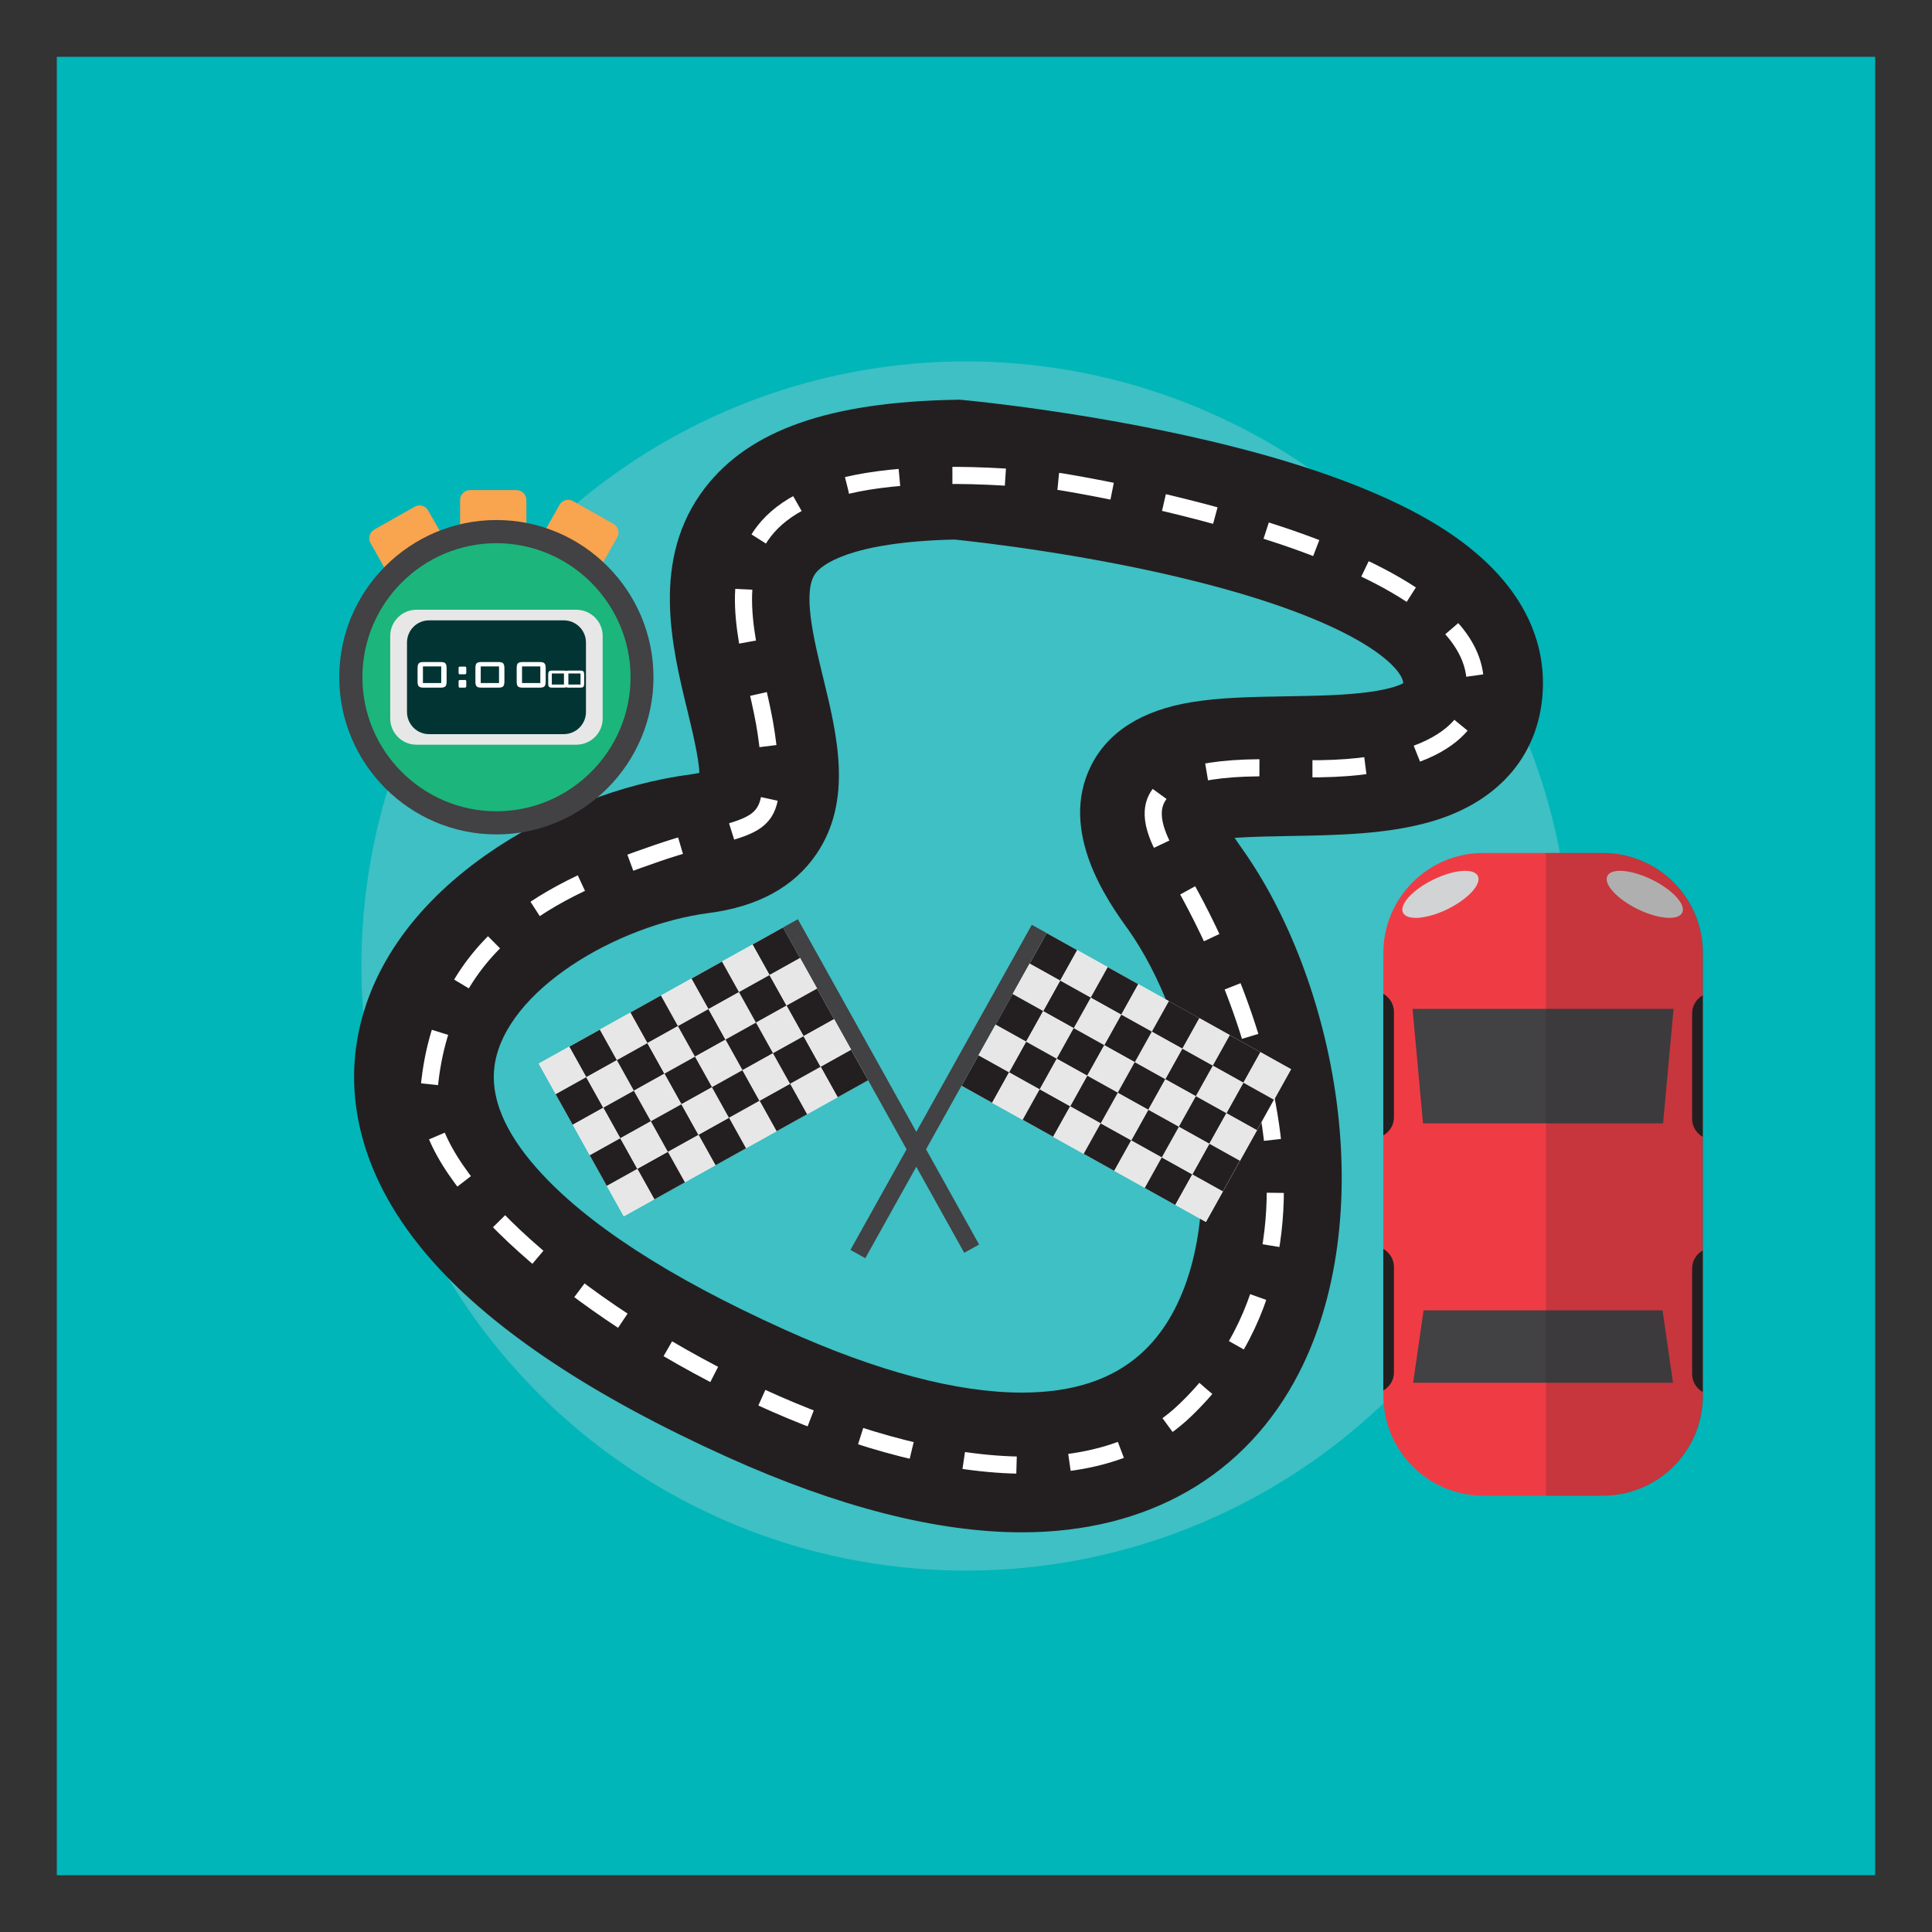 <?xml version="1.0" encoding="utf-8"?>
<!-- Generator: Adobe Illustrator 16.0.0, SVG Export Plug-In . SVG Version: 6.00 Build 0)  -->
<!DOCTYPE svg PUBLIC "-//W3C//DTD SVG 1.1//EN" "http://www.w3.org/Graphics/SVG/1.1/DTD/svg11.dtd">
<svg version="1.1" id="Layer_1" xmlns="http://www.w3.org/2000/svg" xmlns:xlink="http://www.w3.org/1999/xlink" x="0px" y="0px"
	 width="85px" height="85px" viewBox="0 0 85 85" enable-background="new 0 0 85 85" xml:space="preserve">
<rect x="0" y="0" width="85" height="85" fill="#333333" stroke="none"/>
<g>
	<path fill="#00B6B9" d="M2.5,2.5h80v80h-80V2.5z"/>
	<circle fill="#3EC0C4" cx="42.5" cy="42.5" r="26.6"/>
	<path fill="#231F20" d="M44.959,67.416c-3.732,0-8.096-1.116-12.969-3.316c-5.881-2.655-10.232-5.544-12.938-8.583
		c-3.391-3.812-3.703-7.304-3.369-9.562c0.471-3.162,2.436-6.043,5.684-8.332c2.627-1.853,5.92-3.147,9.031-3.554
		c0.125-0.016,0.248-0.038,0.371-0.065c-0.02-0.658-0.328-1.925-0.523-2.732c-0.689-2.824-1.633-6.691,0.775-9.812
		c1.959-2.542,5.465-3.772,11.033-3.872l0.17-0.003l0.168,0.016c0.242,0.022,6.035,0.568,11.902,2.061
		c3.588,0.913,6.482,2.004,8.605,3.24c4.219,2.461,5.039,5.349,4.982,7.335c-0.078,2.865-1.859,5.017-4.889,5.902
		c-1.947,0.57-4.154,0.606-6.289,0.643c-0.674,0.012-1.602,0.027-2.385,0.08c0.092,0.141,0.188,0.278,0.285,0.415
		c2.104,2.938,3.631,6.98,4.189,11.091c0.613,4.51,0.031,8.78-1.639,12.028C54.832,64.923,50.5,67.416,44.959,67.416L44.959,67.416z
		 M41.99,23.737c-4.688,0.109-5.855,1.155-6.102,1.477c-0.604,0.782-0.088,2.9,0.328,4.604c0.617,2.532,1.316,5.401-0.309,7.773
		c-0.98,1.43-2.566,2.297-4.715,2.577c-4.068,0.531-8.941,3.409-9.43,6.69c-0.207,1.397,0.426,2.938,1.883,4.573
		c2.125,2.391,5.783,4.77,10.873,7.066c4.07,1.839,7.584,2.771,10.438,2.771c3.256,0,5.459-1.205,6.732-3.684
		c2.438-4.74,0.857-12.622-2.082-16.73c-0.838-1.168-3.061-4.271-1.6-7.175c0.75-1.487,2.23-2.424,4.404-2.784
		c1.277-0.212,2.691-0.234,4.189-0.26c1.277-0.021,2.6-0.043,3.678-0.195c0.891-0.125,1.297-0.293,1.459-0.381
		c0-0.565-1.621-2.563-8.902-4.425C47.955,24.385,42.949,23.835,41.99,23.737L41.99,23.737z"/>
	<g>
		<path fill="none" stroke="#FFFFFF" stroke-width="0.753" stroke-miterlimit="10" stroke-dasharray="2.333,2.333" d="
			M46.635,21.188c0,0,20.01,3.107,18.146,9.757c0,0-0.373,3.169-8.078,2.858c-7.707-0.312-6.152,2.486-5.035,4.35
			c1.119,1.864,9.137,15.66,0.438,23.927c-8.701,8.265-33.744-7.085-33.248-13.922c0.498-6.835,5.529-9.072,10.066-10.626
			s5.471-0.496,4.785-5.281C33.025,27.466,28.488,19.324,46.635,21.188z"/>
	</g>
	<path fill="#424143" d="M45.396,40.687l0.652,0.364L38.07,55.355l-0.654-0.364L45.396,40.687z"/>
	<path fill="#E7E7E7" d="M46.049,41.052l10.752,5.989l-3.744,6.72l-10.75-5.989L46.049,41.052z"/>
	<path fill="#231F20" d="M46.047,41.053l1.344,0.749l-0.748,1.344l-1.344-0.749L46.047,41.053z"/>
	<path fill="#E7E7E7" d="M47.393,41.801l1.344,0.749l-0.75,1.345l-1.344-0.749L47.393,41.801z"/>
	<path fill="#231F20" d="M48.736,42.55l1.342,0.749l-0.748,1.344l-1.344-0.749L48.736,42.55z"/>
	<path fill="#E7E7E7" d="M50.082,43.298l1.344,0.748l-0.748,1.344l-1.344-0.748L50.082,43.298z"/>
	<path fill="#231F20" d="M51.426,44.047l1.344,0.748l-0.748,1.344l-1.346-0.748L51.426,44.047z"/>
	<path fill="#E7E7E7" d="M52.766,44.794l1.344,0.749l-0.748,1.344l-1.344-0.749L52.766,44.794z"/>
	<path fill="#231F20" d="M54.107,45.543l1.344,0.748l-0.75,1.345l-1.344-0.749L54.107,45.543z"/>
	<path fill="#E7E7E7" d="M55.457,46.292l1.344,0.749l-0.748,1.344l-1.344-0.748L55.457,46.292z"/>
	<g>
		<path fill="#231F20" d="M55.297,49.727l-1.344-0.749l0.748-1.344l1.344,0.749L55.297,49.727z"/>
		<path fill="#E7E7E7" d="M52.613,48.229l1.344,0.749l0.748-1.344l-1.344-0.749L52.613,48.229z"/>
		<path fill="#231F20" d="M52.609,48.229l-1.346-0.749l0.748-1.344l1.346,0.749L52.609,48.229z"/>
		<path fill="#E7E7E7" d="M51.27,47.482l-1.344-0.748l0.748-1.344l1.344,0.748L51.27,47.482z"/>
		<path fill="#231F20" d="M48.582,45.983l1.344,0.749l0.748-1.344L49.33,44.64L48.582,45.983z"/>
		<path fill="#E7E7E7" d="M48.582,45.984l-1.344-0.749l0.748-1.344l1.344,0.749L48.582,45.984z"/>
		<path fill="#231F20" d="M47.238,45.236l-1.344-0.749l0.75-1.344l1.344,0.749L47.238,45.236z"/>
		<path fill="#E7E7E7" d="M44.549,43.737l1.346,0.749l0.748-1.344l-1.344-0.749L44.549,43.737z"/>
	</g>
	<g>
		<path fill="#231F20" d="M44.551,43.733l1.344,0.749l-0.748,1.344l-1.346-0.747L44.551,43.733z"/>
		<path fill="#E7E7E7" d="M46.488,46.58l-1.344-0.749l0.75-1.345l1.344,0.749L46.488,46.58z"/>
		<path fill="#231F20" d="M47.238,45.234l1.344,0.749l-0.748,1.343l-1.344-0.747L47.238,45.234z"/>
		<path fill="#E7E7E7" d="M48.584,45.984l1.344,0.748l-0.748,1.344l-1.346-0.747L48.584,45.984z"/>
		<path fill="#231F20" d="M49.922,46.732l1.346,0.749l-0.748,1.343l-1.346-0.747L49.922,46.732z"/>
		<path fill="#E7E7E7" d="M51.271,47.482l1.346,0.749l-0.75,1.345l-1.344-0.749L51.271,47.482z"/>
		<path fill="#231F20" d="M52.613,48.229l1.344,0.748l-0.75,1.344l-1.344-0.748L52.613,48.229z"/>
		<path fill="#E7E7E7" d="M53.957,48.974l1.344,0.749l-0.75,1.344l-1.344-0.749L53.957,48.974z"/>
	</g>
	<g>
		<path fill="#231F20" d="M43.053,46.425l1.344,0.748l-0.748,1.344l-1.344-0.749L43.053,46.425z"/>
		<path fill="#E7E7E7" d="M44.398,47.177l1.344,0.748l-0.748,1.344L43.65,48.52L44.398,47.177z"/>
		<path fill="#231F20" d="M45.742,47.922l1.344,0.749l-0.748,1.344l-1.344-0.749L45.742,47.922z"/>
		<path fill="#E7E7E7" d="M47.08,48.673l1.344,0.748l-0.75,1.344l-1.342-0.749L47.08,48.673z"/>
		<path fill="#231F20" d="M48.426,49.42l1.346,0.748l-0.75,1.345l-1.344-0.749L48.426,49.42z"/>
		<path fill="#E7E7E7" d="M49.773,50.165l1.344,0.749l-0.75,1.344l-1.344-0.749L49.773,50.165z"/>
		<path fill="#231F20" d="M51.113,50.921l1.344,0.749l-0.748,1.344l-1.344-0.748L51.113,50.921z"/>
		<path fill="#E7E7E7" d="M52.457,51.666l1.344,0.748l-0.748,1.345l-1.344-0.749L52.457,51.666z"/>
	</g>
	<g>
		<path fill="#231F20" d="M53.801,52.414l-1.344-0.748l0.748-1.346l1.344,0.749L53.801,52.414z"/>
		<path fill="#E7E7E7" d="M52.459,51.668l-1.346-0.749l0.75-1.345l1.344,0.749L52.459,51.668z"/>
		<path fill="#231F20" d="M49.771,50.17l1.344,0.748l0.75-1.345l-1.344-0.747L49.771,50.17z"/>
		<path fill="#E7E7E7" d="M49.771,50.171l-1.346-0.749l0.75-1.344l1.344,0.749L49.771,50.171z"/>
		<path fill="#231F20" d="M48.428,49.419l-1.342-0.749l0.748-1.344l1.344,0.748L48.428,49.419z"/>
		<path fill="#E7E7E7" d="M47.084,48.67l-1.344-0.748l0.748-1.344l1.344,0.749L47.084,48.67z"/>
		<path fill="#231F20" d="M45.74,47.923l-1.344-0.749l0.748-1.344l1.344,0.749L45.74,47.923z"/>
		<path fill="#E7E7E7" d="M44.395,47.177l-1.346-0.749l0.75-1.344l1.344,0.749L44.395,47.177z"/>
	</g>
	<g>
		<path fill="#424143" d="M43.076,54.754l-0.654,0.364l-7.973-14.312l0.654-0.364L43.076,54.754z"/>
		<path fill="#E7E7E7" d="M38.193,47.523l-10.75,5.989l-3.742-6.719l10.75-5.989L38.193,47.523z"/>
		<path fill="#231F20" d="M35.201,42.149l-1.344,0.749l-0.748-1.344l1.344-0.749L35.201,42.149z"/>
		<path fill="#E7E7E7" d="M33.857,42.898l-1.346,0.749l-0.748-1.343l1.346-0.749L33.857,42.898z"/>
		<path fill="#231F20" d="M32.512,43.649l-1.344,0.749l-0.748-1.344l1.344-0.749L32.512,43.649z"/>
		<path fill="#E7E7E7" d="M31.168,44.398l-1.344,0.749l-0.748-1.345l1.344-0.748L31.168,44.398z"/>
		<path fill="#231F20" d="M29.824,45.142l-1.344,0.749l-0.748-1.344l1.344-0.749L29.824,45.142z"/>
		<path fill="#E7E7E7" d="M28.482,45.893l-1.346,0.748l-0.746-1.344l1.344-0.748L28.482,45.893z"/>
		<path fill="#231F20" d="M27.137,46.645l-1.344,0.748l-0.748-1.343l1.344-0.749L27.137,46.645z"/>
		<path fill="#E7E7E7" d="M25.793,47.388l-1.344,0.749l-0.748-1.344l1.344-0.749L25.793,47.388z"/>
		<g>
			<path fill="#231F20" d="M24.447,48.141l1.344-0.749l0.75,1.344l-1.344,0.749L24.447,48.141z"/>
			<path fill="#E7E7E7" d="M25.795,47.392l1.344-0.749l0.748,1.344l-1.344,0.749L25.795,47.392z"/>
			<path fill="#231F20" d="M27.141,46.642l1.344-0.749l0.748,1.344l-1.344,0.749L27.141,46.642z"/>
			<path fill="#E7E7E7" d="M28.482,45.894l1.344-0.749l0.75,1.344l-1.346,0.749L28.482,45.894z"/>
			<path fill="#231F20" d="M29.826,45.144l1.344-0.748l0.748,1.344l-1.342,0.749L29.826,45.144z"/>
			<path fill="#E7E7E7" d="M31.17,44.396l1.344-0.748l0.748,1.345l-1.344,0.747L31.17,44.396z"/>
			<path fill="#231F20" d="M32.512,43.648l1.344-0.749l0.75,1.345l-1.346,0.748L32.512,43.648z"/>
			<path fill="#E7E7E7" d="M35.949,43.494l-1.344,0.748l-0.75-1.344l1.344-0.749L35.949,43.494z"/>
		</g>
		<g>
			<path fill="#231F20" d="M36.697,44.837l-1.344,0.749l-0.75-1.344l1.346-0.749L36.697,44.837z"/>
			<path fill="#E7E7E7" d="M35.354,45.586l-1.346,0.748L33.26,44.99l1.344-0.748L35.354,45.586z"/>
			<path fill="#231F20" d="M34.008,46.335l-1.344,0.749l-0.748-1.345l1.344-0.749L34.008,46.335z"/>
			<path fill="#E7E7E7" d="M32.664,47.086l-1.344,0.748l-0.748-1.345l1.344-0.747L32.664,47.086z"/>
			<path fill="#231F20" d="M31.326,47.834l-1.344,0.748l-0.75-1.344l1.344-0.749L31.326,47.834z"/>
			<path fill="#E7E7E7" d="M29.979,48.583l-1.344,0.749l-0.75-1.345l1.346-0.749L29.979,48.583z"/>
			<path fill="#231F20" d="M28.635,49.332l-1.344,0.749l-0.75-1.345l1.344-0.748L28.635,49.332z"/>
			<path fill="#E7E7E7" d="M25.947,50.828l1.344-0.749l-0.748-1.345l-1.344,0.749L25.947,50.828z"/>
		</g>
		<g>
			<path fill="#231F20" d="M38.195,47.526l-1.344,0.749l-0.748-1.344l1.342-0.749L38.195,47.526z"/>
			<path fill="#E7E7E7" d="M36.855,48.274l-1.344,0.749l-0.75-1.345l1.346-0.748L36.855,48.274z"/>
			<path fill="#231F20" d="M35.508,49.023l-1.344,0.748l-0.748-1.344l1.344-0.748L35.508,49.023z"/>
			<path fill="#E7E7E7" d="M34.166,49.772l-1.344,0.748l-0.748-1.344l1.344-0.748L34.166,49.772z"/>
			<path fill="#231F20" d="M31.477,51.269l1.344-0.749l-0.748-1.344l-1.344,0.749L31.477,51.269z"/>
			<path fill="#E7E7E7" d="M31.479,51.267l-1.346,0.749l-0.748-1.343l1.346-0.749L31.479,51.267z"/>
			<path fill="#231F20" d="M30.133,52.018l-1.344,0.749l-0.75-1.344l1.344-0.749L30.133,52.018z"/>
			<path fill="#E7E7E7" d="M27.445,53.515l1.344-0.749l-0.75-1.344l-1.344,0.749L27.445,53.515z"/>
		</g>
		<g>
			<path fill="#231F20" d="M28.039,51.423l-1.344,0.749l-0.748-1.344l1.344-0.749L28.039,51.423z"/>
			<path fill="#E7E7E7" d="M27.291,50.078l1.344-0.749l0.748,1.344l-1.344,0.749L27.291,50.078z"/>
			<path fill="#231F20" d="M30.729,49.926l-1.346,0.748l-0.748-1.344l1.346-0.748L30.729,49.926z"/>
			<path fill="#E7E7E7" d="M32.07,49.177l-1.344,0.749l-0.748-1.344l1.344-0.749L32.07,49.177z"/>
			<path fill="#231F20" d="M31.322,47.832l1.344-0.749l0.748,1.344l-1.344,0.749L31.322,47.832z"/>
			<path fill="#E7E7E7" d="M32.666,47.087l1.344-0.748l0.748,1.344l-1.344,0.749L32.666,47.087z"/>
			<path fill="#231F20" d="M34.008,46.338l1.346-0.749l0.748,1.344l-1.344,0.749L34.008,46.338z"/>
			<path fill="#E7E7E7" d="M37.445,46.182l-1.344,0.748l-0.748-1.344l1.344-0.749L37.445,46.182z"/>
		</g>
	</g>
	<g>
		<path fill="#F9A44F" d="M18.238,22.299l-1.766,0.996c-0.209,0.115-0.291,0.385-0.168,0.603l0.779,1.381
			c0.125,0.208,0.396,0.291,0.604,0.167l1.775-0.997c0.207-0.125,0.281-0.395,0.166-0.602l-0.789-1.381
			C18.729,22.246,18.457,22.173,18.238,22.299z M25.219,22.049l1.766,0.997c0.219,0.124,0.291,0.395,0.166,0.602l-0.779,1.381
			c-0.123,0.219-0.395,0.291-0.602,0.166l-1.768-0.997c-0.207-0.113-0.291-0.384-0.166-0.603l0.779-1.381
			C24.74,21.997,25.01,21.924,25.219,22.049L25.219,22.049z M20.689,21.561h2.025c0.248,0,0.445,0.197,0.445,0.437v1.599
			c0,0.239-0.197,0.436-0.445,0.436h-2.025c-0.25,0-0.447-0.196-0.447-0.436v-1.599C20.242,21.758,20.439,21.561,20.689,21.561z"/>
		<path fill="#424143" d="M21.842,36.711c3.803,0,6.908-3.104,6.908-6.916s-3.105-6.916-6.908-6.916
			c-3.811,0-6.916,3.104-6.916,6.916C14.926,33.606,18.031,36.711,21.842,36.711z"/>
		<path fill="#1CB57B" d="M21.842,35.693c3.24,0,5.9-2.646,5.9-5.897c0-3.25-2.66-5.898-5.9-5.898c-3.25,0-5.898,2.648-5.898,5.898
			S18.592,35.693,21.842,35.693z"/>
		<path fill="#E7E7E7" d="M18.322,26.826h7.031c0.643,0,1.162,0.519,1.162,1.151v3.635c0,0.634-0.52,1.152-1.162,1.152h-7.031
			c-0.635,0-1.154-0.519-1.154-1.152v-3.635C17.168,27.345,17.689,26.826,18.322,26.826z"/>
		<path fill="#033434" d="M18.873,27.293h5.93c0.539,0,0.977,0.435,0.977,0.974c0,0.001,0,0.002,0,0.002v3.053
			c0.002,0.539-0.436,0.977-0.975,0.977h-0.002h-5.93c-0.531,0-0.967-0.437-0.967-0.977v-3.053
			C17.906,27.729,18.342,27.293,18.873,27.293z"/>
		<g>
			<path fill="#FFFFFF" d="M18.371,29.393c0-0.103,0.02-0.172,0.055-0.21c0.035-0.037,0.104-0.056,0.203-0.056h0.762
				c0.1,0,0.168,0.019,0.203,0.056c0.035,0.038,0.055,0.107,0.055,0.21v0.594c0,0.104-0.02,0.174-0.055,0.21
				c-0.035,0.037-0.104,0.057-0.203,0.057h-0.762c-0.1,0-0.168-0.02-0.203-0.057c-0.035-0.036-0.055-0.106-0.055-0.21V29.393z
				 M18.607,30.051h0.805v-0.731h-0.805V30.051z M20.422,29.329h0.039c0.02,0,0.033,0.005,0.041,0.016s0.012,0.033,0.012,0.063
				v0.177c0,0.034-0.004,0.056-0.014,0.065c-0.008,0.011-0.033,0.016-0.078,0.016h-0.193c-0.021,0-0.033-0.005-0.041-0.018
				c-0.008-0.011-0.012-0.033-0.012-0.063v-0.177c0-0.033,0.004-0.055,0.012-0.064c0.01-0.01,0.035-0.015,0.08-0.015H20.422z
				 M20.422,29.915h0.039c0.02,0,0.033,0.005,0.041,0.017s0.012,0.032,0.012,0.063v0.177c0,0.034-0.004,0.056-0.014,0.065
				c-0.008,0.011-0.033,0.016-0.078,0.016h-0.193c-0.021,0-0.033-0.005-0.041-0.018c-0.008-0.011-0.012-0.031-0.012-0.062v-0.177
				c0-0.033,0.004-0.056,0.012-0.064c0.01-0.01,0.035-0.015,0.08-0.015h0.154V29.915z M20.916,29.393
				c0-0.103,0.018-0.172,0.053-0.21c0.035-0.037,0.104-0.056,0.203-0.056h0.762c0.1,0,0.168,0.019,0.203,0.056
				c0.035,0.038,0.055,0.107,0.055,0.21v0.594c0,0.104-0.02,0.174-0.055,0.21c-0.035,0.037-0.104,0.057-0.203,0.057h-0.762
				c-0.1,0-0.168-0.02-0.203-0.057c-0.035-0.036-0.053-0.106-0.053-0.21V29.393z M21.15,30.051h0.805v-0.731H21.15V30.051z
				 M22.732,29.393c0-0.103,0.018-0.172,0.053-0.21c0.037-0.037,0.104-0.056,0.203-0.056h0.762c0.102,0,0.168,0.019,0.203,0.056
				c0.037,0.038,0.055,0.107,0.055,0.21v0.594c0,0.104-0.018,0.174-0.055,0.21c-0.035,0.037-0.104,0.057-0.203,0.057h-0.762
				c-0.1,0-0.166-0.02-0.203-0.057c-0.035-0.036-0.053-0.106-0.053-0.21V29.393z M22.967,30.051h0.805v-0.731h-0.805V30.051z"/>
		</g>
		<g>
			<path fill="#FFFFFF" d="M24.119,29.68c0-0.069,0.014-0.116,0.037-0.141c0.021-0.025,0.068-0.037,0.135-0.037h0.508
				c0.066,0,0.111,0.012,0.137,0.037c0.023,0.024,0.035,0.071,0.035,0.141v0.395c0,0.069-0.012,0.115-0.035,0.142
				c-0.023,0.023-0.068,0.037-0.137,0.037h-0.508c-0.064,0-0.111-0.014-0.135-0.037c-0.023-0.025-0.037-0.072-0.037-0.142V29.68z
				 M24.277,30.117h0.535V29.63h-0.535V30.117z"/>
			<path fill="#FFFFFF" d="M24.85,29.68c0-0.069,0.012-0.116,0.035-0.141c0.023-0.025,0.068-0.037,0.135-0.037h0.508
				c0.066,0,0.113,0.012,0.137,0.037c0.023,0.024,0.035,0.071,0.035,0.141v0.395c0,0.069-0.012,0.115-0.035,0.142
				c-0.023,0.023-0.068,0.037-0.137,0.037H25.02c-0.064,0-0.111-0.014-0.135-0.037c-0.023-0.025-0.035-0.072-0.035-0.142V29.68z
				 M25.006,30.117h0.535V29.63h-0.535V30.117z"/>
		</g>
	</g>
	<path fill="#EF3C44" d="M74.914,61.403c0,2.432-1.971,4.402-4.402,4.402h-5.25c-2.43,0-4.4-1.972-4.4-4.402V41.93
		c0-2.432,1.971-4.403,4.4-4.403h5.25c2.434,0,4.402,1.972,4.402,4.403V61.403z"/>
	<path fill="#424143" d="M62.146,44.386l0.461,5.037h10.561l0.461-5.037H62.146z M62.172,60.834l0.459-3.183h10.514l0.459,3.183
		H62.172z"/>
	<path fill="#D2D3D4" d="M65.02,38.539c-0.176-0.356-1.055-0.284-1.965,0.163c-0.908,0.445-1.504,1.098-1.328,1.454
		c0.176,0.357,1.055,0.284,1.965-0.161C64.6,39.547,65.193,38.896,65.02,38.539L65.02,38.539z M70.717,38.539
		c0.176-0.356,1.055-0.284,1.963,0.163c0.91,0.445,1.506,1.098,1.33,1.454c-0.176,0.357-1.055,0.284-1.965-0.161
		C71.137,39.547,70.541,38.896,70.717,38.539z"/>
	<path fill="#231F20" d="M60.859,43.725v6.228c0.289-0.16,0.469-0.465,0.469-0.794v-4.641
		C61.328,44.188,61.148,43.886,60.859,43.725z M74.914,43.791v6.227c-0.287-0.16-0.467-0.464-0.467-0.793v-4.641
		C74.447,44.255,74.627,43.951,74.914,43.791z M60.859,54.948v6.228c0.289-0.16,0.469-0.463,0.469-0.793v-4.641
		C61.328,55.413,61.148,55.108,60.859,54.948L60.859,54.948z M74.914,55.014v6.227c-0.287-0.158-0.467-0.463-0.467-0.793v-4.64
		C74.447,55.478,74.627,55.175,74.914,55.014z"/>
	<path opacity="0.2" fill="#231F20" enable-background="new    " d="M70.533,37.526h-2.521v28.279h2.521
		c2.432,0,4.404-1.972,4.404-4.402V41.93C74.938,39.498,72.965,37.526,70.533,37.526z"/>
</g>
</svg>
